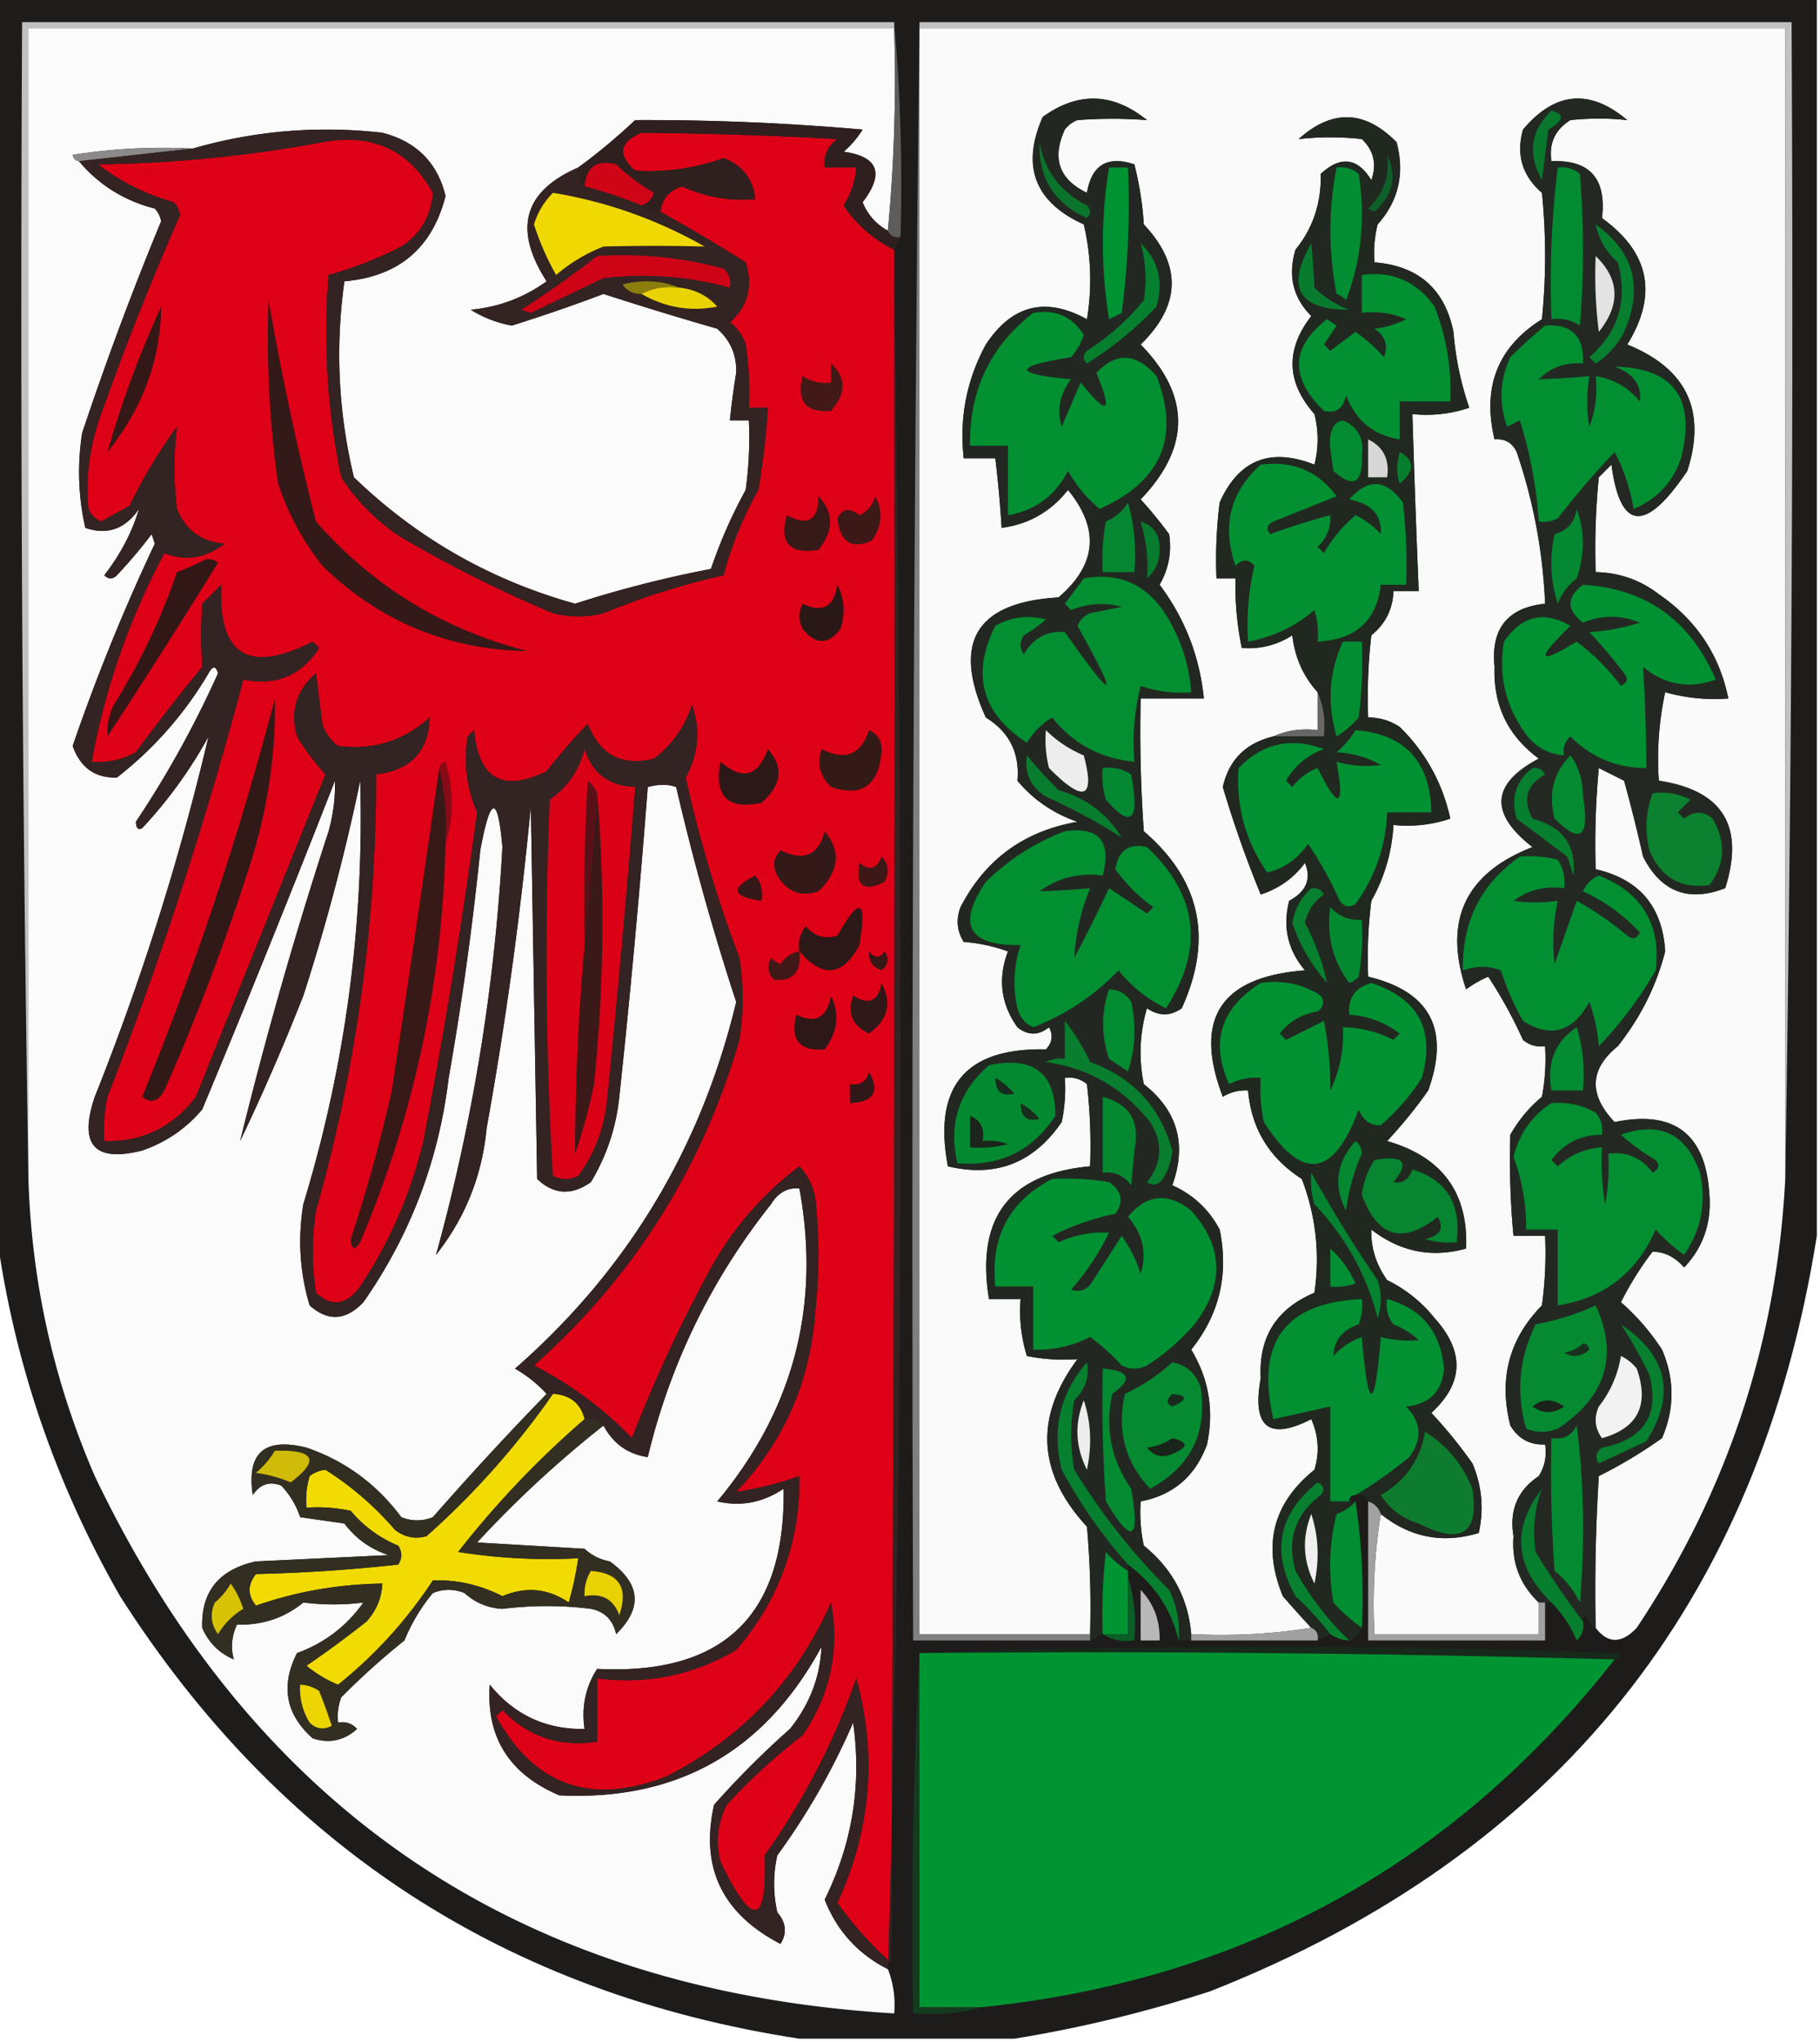 <svg xmlns="http://www.w3.org/2000/svg" width="288" height="323" style="shape-rendering:geometricPrecision;text-rendering:geometricPrecision;image-rendering:optimizeQuality;fill-rule:evenodd;clip-rule:evenodd"><path style="opacity:.985" fill="#1c1a19" d="M-.5-.5h288v196c-9.222 58.062-41.222 97.896-96 119.5-10.275 3.32-20.608 5.82-31 7.5h-34c-46.439-7.131-82.272-30.464-107.5-70-10.23-17.862-16.73-36.862-19.5-57V-.5z"/><path style="opacity:1" fill="#c2c1c1" d="M141.5 3.5v1H4.5v182a8372.84 8372.84 0 0 1-1-183h138z"/><path style="opacity:1" fill="#fbfbfb" d="M141.5 4.5c.328 10.846-.006 21.513-1 32-1.852-1.02-3.185-2.52-4-4.5 3.483-4.564 2.483-7.23-3-8a14.984 14.984 0 0 0 3-3.5 390.083 390.083 0 0 0-36-1.5 94.002 94.002 0 0 1-9 7.5c-8.646 3.757-10.313 9.757-5 18-3.567 2.579-7.567 4.079-12 4.5a18.096 18.096 0 0 0 6.5 2.5c4.894-1.533 9.728-3.2 14.5-5a564.557 564.557 0 0 0 18 5.5c2.092 1.853 3.092 4.186 3 7a114.247 114.247 0 0 0-1 7.5h3a60.93 60.93 0 0 1-.5 11 78 78 0 0 0-5.5 12.5A180.815 180.815 0 0 0 91 95.5c-13.38-3.722-25.046-10.389-35-20-2.462-10.242-2.962-20.576-1.5-31 8.584-.758 13.918-5.258 16-13.5-1.282-5.283-4.616-8.616-10-10-10.201-1.158-20.201-.324-30 2.5a91.124 91.124 0 0 0-19 1c.124.607.457.94 1 1 3.126 3.738 7.126 6.238 12 7.5a3.943 3.943 0 0 1 1 2A504.566 504.566 0 0 0 13 68.5a39.917 39.917 0 0 0 .5 15c3.473 1.195 6.306.195 8.5-3-1.11 3.715-2.944 7.215-5.5 10.5.667.667 1.333.667 2 0a80.31 80.31 0 0 0 5.5-6.5l.5 1.5a314.588 314.588 0 0 0-13 32c1.208 3.423 3.541 5.09 7 5A58.306 58.306 0 0 0 33 106.5c.654-1.196 1.154-1.196 1.5 0a160.268 160.268 0 0 1-13 23.5c.048 1.033.381 1.366 1 1A71.006 71.006 0 0 0 33 116.5a403.484 403.484 0 0 1-18 57c-2.575 7.588-.075 10.421 7.5 8.5 3.774-1.302 6.941-3.469 9.5-6.5a2480.455 2480.455 0 0 0 21-52c.073 2.658-.26 5.324-1 8a676.461 676.461 0 0 0-14 49 351.033 351.033 0 0 0 10-23 326.793 326.793 0 0 0 9-34c.636 22.822-2.364 45.156-9 67-.896 5.449-.563 10.782 1 16 2.892 2.582 5.725 2.416 8.5-.5 7.44-10.644 11.94-22.477 13.5-35.5a501.963 501.963 0 0 0 5-36c1.61-8.666 2.776-8.833 3.5-.5-1.192 21.984-4.692 43.484-10.5 64.5 4.618-5.848 7.285-12.514 8-20a615.728 615.728 0 0 0 7-51l1 59c2.627 2.488 5.46 2.655 8.5.5 2.495-4.14 3.995-8.64 4.5-13.5a1619.5 1619.5 0 0 0 4.5-49c1.701-.466 3.201-.466 4.5 0a394.268 394.268 0 0 0 9.5 34c-5.558 23.132-17.225 42.465-35 58 1.92 1.112 3.586 2.446 5 4a507.467 507.467 0 0 0-18 19.5c-1.667.667-3.333.667-5 0-3.899-5.241-8.899-8.908-15-11-6.663-1.666-9.496.834-8.5 7.5 1.133-1.711 2.633-2.211 4.5-1.5a13.24 13.24 0 0 1 3 5l7 1c1.805 2.403 4.138 4.07 7 5l-21 1c-5.858 1.278-8.692 4.778-8.5 10.5 1 2.333 2.667 4 5 5-.51-1.88-.343-3.713.5-5.5 4.007.108 7.507-1.059 10.5-3.5 3.262.405 6.428.405 9.5 0-2.652 3.747-6.152 6.413-10.5 8-2.626 5.2-1.793 9.7 2.5 13.5 2.64.839 4.973.339 7-1.5-.825-.886-1.825-1.219-3-1a8.435 8.435 0 0 1 .5-4 116.065 116.065 0 0 1 10-9 28.4 28.4 0 0 1 4.5-7.5c1.667-.667 3.333-.667 5 0 1.709 1.545 3.709 2.378 6 2.5 4.755-.579 9.422-.579 14 0 2.163.422 3.497 1.756 4 4 4.213-4.135 3.879-7.969-1-11.5-1.544-.29-2.877-.956-4-2l-17-1a173.088 173.088 0 0 1 20-18.5c1.523 2.864 3.857 4.531 7 5 3.551-14.769 10.051-28.102 19.5-40 1.113-1.829 2.613-2.663 4.5-2.5 3.401 18.564-.932 35.064-13 49.5 3.703.871 7.203.204 10.5-2 .322 20.011-9.511 29.511-29.5 28.5-1.84 2.826-2.507 5.993-2 9.5-6.119.108-11.119-2.226-15-7-.586 8.299 3.08 14.132 11 17.5 18.666.912 32.499-6.921 41.5-23.5-.228 4.806-1.895 9.139-5 13a138.663 138.663 0 0 0-12 12c-2.232 9.876 1.268 17.21 10.5 22 1.068-1.687.901-3.354-.5-5-.667-3-.667-6 0-9a108.985 108.985 0 0 0 12-21c1.385 9.795-.115 19.128-4.5 28 1.933 4.934 5.267 8.6 10 11 .869 2.217 1.202 4.55 1 7-58.94-3.542-101.108-31.875-126.5-85-6.5-14.998-10-30.665-10.5-47V4.5h137z"/><path style="opacity:1" fill="#5e5d5c" d="M141.5 3.5c.995 11.154 1.328 22.488 1 34-.992.172-1.658-.162-2-1 .994-10.487 1.328-21.154 1-32v-1z"/><path style="opacity:1" fill="#fafafa" d="M145.5 4.5h137v182c-1.323 25.804-9.157 49.47-23.5 71-2.393 2.541-4.56 2.541-6.5 0-.166-8.007 0-16.007.5-24a75.358 75.358 0 0 0 10-6c2-4.667 2-9.333 0-14-1.865-2.858-4.032-5.358-6.5-7.5a49.92 49.92 0 0 1 5-8c1.917.027 3.584.861 5 2.5 3-3.164 4.334-6.997 4-11.5-.561-9.615-5.561-13.448-15-11.5-4.144-4.358-3.978-8.358.5-12 3.616-4.566 6.116-9.566 7.5-15-.417-7.084-4.084-11.417-11-13-.166-5.344.001-10.677.5-16l4 2c1.091 3.96 2.091 7.96 3 12 2.848 5.592 7.181 7.259 13 5 3.098-9.811-.402-15.478-10.5-17a49.87 49.87 0 0 1 1-14 28.819 28.819 0 0 0 10 1c-1.415-6.93-5.082-12.43-11-16.5-2.938-2.257-6.271-3.424-10-3.5a112.97 112.97 0 0 1 .5-15l2-2c1.39 10.504 5.39 10.837 12 1 3.069-9.532-.098-16.199-9.5-20 4.873-7.882 3.54-14.549-4-20 .735-6.255-1.931-9.255-8-9-.419-2.825.581-4.991 3-6.5 3.04-.32 6.04-.32 9 0-5.943-5.007-11.443-4.507-16.5 1.5-1.115 3.985-.115 7.318 3 10a100.2 100.2 0 0 1 0 20c-6.988 4.381-9.488 10.714-7.5 19 1.624-.14 2.79.527 3.5 2a85.012 85.012 0 0 1 4.5 24c-5.946.62-8.613 3.953-8 10-.214 6.073 2.12 10.906 7 14.5-7.521 3.987-7.855 8.653-1 14-10.658 4.151-14.158 11.651-10.5 22.5a18.08 18.08 0 0 1 3.5-2 72.496 72.496 0 0 1 5.5 10c1.011.837 2.178 1.17 3.5 1a32.462 32.462 0 0 1-.5 8 21.53 21.53 0 0 0-5 6 127.544 127.544 0 0 0 .5 16h5a60.931 60.931 0 0 1-.5 11c-5.207 5.296-6.874 11.629-5 19 1.264 2.107 3.097 3.107 5.5 3 .285 1.788-.048 3.455-1 5-3.357 2.246-4.69 5.413-4 9.5-.323 4.162 1.01 7.662 4 10.5v5h-26c-.323-6.522.01-12.855 1-19 4.652 3.727 9.818 4.727 15.5 3 .837-3.795.504-7.461-1-11a74.335 74.335 0 0 0-6.5-8c5.125-4.696 5.292-9.696.5-15a21.754 21.754 0 0 0-7.5-6c-1.751-2.472-2.585-5.139-2.5-8 4.574 3.534 9.574 4.534 15 3 .36-8.829-3.807-14.496-12.5-17a74.335 74.335 0 0 0 6.5-8c3.474-9.658.308-15.658-9.5-18a72.367 72.367 0 0 1 .5-12 27.197 27.197 0 0 0 3.5-12 21.127 21.127 0 0 0 9-1c-1.238-5.644-3.904-10.477-8-14.5-1.525-1.009-3.192-1.509-5-1.5a84.902 84.902 0 0 1 .5-13c2.238-1.81 3.405-4.142 3.5-7h4c-.391-9.423-.724-18.757-1-28a21.12 21.12 0 0 0 9-1 48.262 48.262 0 0 1-2.5-12c-1.382-6.782-5.549-10.448-12.5-11a18.452 18.452 0 0 1 .5-6c3.31-3.715 4.31-8.048 3-13-5.023-5.1-10.19-5.266-15.5-.5a45.365 45.365 0 0 1 10 0c1.896 1.808 2.396 3.975 1.5 6.5-2.178-3.566-4.844-3.899-8-1 .101 4.597-1.232 8.597-4 12-1.227 4.091-.394 7.591 2.5 10.5-4.108 5.303-3.941 10.47.5 15.5a16.242 16.242 0 0 1 0 8c-6.994-2.757-11.994-.757-15 6a72.368 72.368 0 0 0-.5 12h3a49.367 49.367 0 0 0 1 11c2.89.222 5.557-.445 8-2 .398 3.504 1.731 6.504 4 9v6c-2.559-.302-4.893.032-7 1-4.359 1.026-7.026 3.693-8 8a180.147 180.147 0 0 0 6 17c2.9-.943 5.233-2.61 7-5 1.039 2.547.205 4.547-2.5 6-1.056 4.124-.222 7.79 2.5 11-13.369 1.008-17.703 7.674-13 20a6.846 6.846 0 0 1 4-1c.511 6.013 3.344 10.68 8.5 14 2.226 5.811 2.892 11.811 2 18-6.012 2.528-8.845 7.028-8.5 13.5-1.413 7.769 1.253 9.936 8 6.5 1.152 2.606 1.318 5.273.5 8-6.611 5.331-8.278 11.997-5 20a208.311 208.311 0 0 0 4.5 5c-6.145.99-12.478 1.323-19 1-.482-5.673-2.982-10.34-7.5-14a24.935 24.935 0 0 1-.5-7c5.147-.973 8.647-3.973 10.5-9 1.131-5.395.298-10.395-2.5-15 4.462-5.569 5.962-11.903 4.5-19-1.695-3.195-4.195-5.528-7.5-7 2.343-6.457.843-11.791-4.5-16a24.551 24.551 0 0 1 .5-12c1.871 1.267 3.704 1.267 5.5 0 4.989-10.97 2.989-20.303-6-28-.5-6.992-.666-13.992-.5-21h10c-.669-6.668-3.003-12.668-7-18 1.442-2.528 1.942-5.195 1.5-8a63.786 63.786 0 0 0-4.5-5.5c7.906-8.255 7.906-16.422 0-24.5 6.377-6.227 6.543-12.56.5-19a51.727 51.727 0 0 0-1.5-9.5c-4.252-1.414-6.752.086-7.5 4.5-4.417-2.118-5.584-5.451-3.5-10a4.451 4.451 0 0 1 2-1.5 72.671 72.671 0 0 1 11 0c-5.399-4.364-10.899-4.531-16.5-.5-3.429 7.809-1.262 13.476 6.5 17a38.064 38.064 0 0 1 .5 15c-6.545-3.597-11.879-2.264-16 4-3.043 5.608-4.209 11.608-3.5 18h5c.442 3.654.776 7.321 1 11 4.297-.566 7.797-2.566 10.5-6 5.053 6.17 4.553 11.838-1.5 17-13.058.785-16.891 7.119-11.5 19 3.719 2.291 5.385 5.624 5 10 2.521 3.018 5.688 5.185 9.5 6.5-8.457 1.468-14.624 5.968-18.5 13.5-.743 1.941-.576 3.774.5 5.5 2.4.186 4.734.686 7 1.5-1.628 4.307-1.128 8.307 1.5 12 1.667 1.333 3.333 1.333 5 0 .684 1.284.517 2.451-.5 3.5-12.721-.273-17.887 5.893-15.5 18.5 7.58 1.806 13.58-.528 18-7 .497-2.31.663-4.643.5-7 1.322-.17 2.489.163 3.5 1 .499 4.321.666 8.654.5 13-12.762 1.15-18.095 8.15-16 21h5a23.832 23.832 0 0 0 1 9c2.599.531 5.265.698 8 .5-6.833 9.193-6.333 18.026 1.5 26.5.499 5.657.666 11.324.5 17h-27V4.5z"/><path style="opacity:1" fill="#c2c1c1" d="M145.5 4.5v-1h138a8375.918 8375.918 0 0 1-1 183V4.5h-137z"/><path style="opacity:1" fill="#de0016" d="M141.5 39.5v1c.167 90.001 0 180.001-.5 270a56.975 56.975 0 0 1-8.5-9.5c5.313-11.494 6.313-23.328 3-35.5a111.632 111.632 0 0 1-14.5 28c.4 11.179-1.933 11.512-7 1-.79-3.134-.457-6.134 1-9 3.7-4.035 7.7-7.702 12-11 4.386-6.436 5.886-13.436 4.5-21-5.408 12.241-14.074 21.408-26 27.5-11.967 4.678-20.967 1.511-27-9.5l1-1c4.074 4.247 9.074 5.914 15 5v-10c7.877 1 15.211-.5 22-4.5 6.761-7.853 10.095-17.02 10-27.5a54.202 54.202 0 0 1-10 2.5c7.559-7.956 11.725-17.456 12.5-28.5.667-6 .667-12 0-18-.36-1.921-1.194-3.588-2.5-5-6.086 4.587-10.92 10.254-14.5 17a229.73 229.73 0 0 0-12 26A59.12 59.12 0 0 0 84.5 216c15.758-14.007 26.592-31.174 32.5-51.5a42.479 42.479 0 0 0 0-13 202.44 202.44 0 0 1-8.5-28.5c2.025-3.695 2.358-7.528 1-11.5-1.162 3.514-3.162 6.347-6 8.5-5.062 1.291-8.562-.542-10.5-5.5a96.922 96.922 0 0 0-6.5 7.5c-6.947 3.391-10.78 1.224-11.5-6.5l-1 1c-.67 4.148-.17 8.148 1.5 12a930.08 930.08 0 0 1-8.5 52c-1.98 8.279-5.313 15.946-10 23-2.191 2.982-4.525 3.315-7 1a42.498 42.498 0 0 1 0-13 249.787 249.787 0 0 0 9.5-69c5.484-.647 8.317-3.647 8.5-9-4.162 3.721-8.995 5.221-14.5 4.5a6.977 6.977 0 0 1-2.5-3.5l-1-8c-3.115 2.682-4.115 6.016-3 10a39.394 39.394 0 0 0 4.5 6l-20.5 51c-3.658 4.837-8.491 7.17-14.5 7-.163-2.357.003-4.69.5-7a620.2 620.2 0 0 0 21.5-66c5.191 1.033 9.191-.634 12-5l-1-1c-10.163 5.164-14.996 2.164-14.5-9l-3 3a77.671 77.671 0 0 0 0 10c-3.62 4.41-7.12 8.91-10.5 13.5-2.177 1.202-4.51 1.702-7 1.5 2.091-11.535 5.924-22.535 11.5-33 3.404 1.32 6.571.82 9.5-1.5-3.62-.284-6.12-2.117-7.5-5.5-.532-4.41-.532-8.743 0-13A83.362 83.362 0 0 0 20.5 80c-1.51.85-3.01 1.683-4.5 2.5-.945-.405-1.612-1.072-2-2-.473-5.122.194-10.122 2-15A453.05 453.05 0 0 1 28.5 34a3.943 3.943 0 0 0-1-2c-4.421-1.246-8.421-3.246-12-6A208.262 208.262 0 0 0 51 22.5c7.895-1.465 13.728 1.202 17.5 8-.274 3.657-1.94 6.49-5 8.5A60.726 60.726 0 0 1 52 43.5a111.706 111.706 0 0 0 2 32c2.5 3.833 5.667 7 9.5 9.5a201.49 201.49 0 0 0 24 12 16.25 16.25 0 0 0 8 0 119.589 119.589 0 0 1 19-6 56.422 56.422 0 0 1 5.5-13.5 121.162 121.162 0 0 0 1.5-13h-3a50.464 50.464 0 0 0-.5-10 6.977 6.977 0 0 0-2.5-3.5c2.849-2.56 3.683-5.726 2.5-9.5a291.9 291.9 0 0 0-13.5-8c.26-2.095 1.426-3.428 3.5-4 3.638 1.685 7.471 2.351 11.5 2-.299-3.142-1.966-5.309-5-6.5-4.394 1.615-9.061 2.282-14 2-2.826-2.522-2.493-4.522 1-6 10.319.1 20.652.434 31 1-1.537 1.11-2.203 2.61-2 4.5h5a13.142 13.142 0 0 1-2 6 20.29 20.29 0 0 0 8 7z"/><path style="opacity:1" fill="#8b8989" d="m30.5 23.5-18 2c-.543-.06-.876-.393-1-1a91.124 91.124 0 0 1 19-1z"/><path style="opacity:1" fill="#2f201f" d="M140.5 36.5c.342.838 1.008 1.172 2 1l-1 2a20.29 20.29 0 0 1-8-7 13.142 13.142 0 0 0 2-6h-5c-.203-1.89.463-3.39 2-4.5a690.697 690.697 0 0 0-31-1c-3.493 1.478-3.826 3.478-1 6 4.939.282 9.606-.385 14-2 3.034 1.191 4.701 3.358 5 6.5-4.029.351-7.862-.315-11.5-2-2.074.572-3.24 1.905-3.5 4-1.291.237-2.291-.096-3-1 .978-.311 1.645-.978 2-2a31.155 31.155 0 0 1-6-4.5c-3.072-.8-4.739.367-5 3.5-.904-.709-1.237-1.709-1-3a94.002 94.002 0 0 0 9-7.5 390.083 390.083 0 0 1 36 1.5 14.984 14.984 0 0 1-3 3.5c5.483.77 6.483 3.436 3 8 .815 1.98 2.148 3.48 4 4.5z"/><path style="opacity:1" fill="#cf0416" d="M101.5 32.5a71.237 71.237 0 0 0-9-3c.261-3.133 1.928-4.3 5-3.5a31.155 31.155 0 0 0 6 4.5c-.355 1.022-1.022 1.689-2 2z"/><path style="opacity:1" fill="#332322" d="M91.5 26.5c-.237 1.291.096 2.291 1 3a71.237 71.237 0 0 1 9 3c.709.904 1.709 1.237 3 1a291.9 291.9 0 0 1 13.5 8c1.183 3.774.349 6.94-2.5 9.5a6.977 6.977 0 0 1 2.5 3.5c.498 3.317.665 6.65.5 10h3a121.162 121.162 0 0 1-1.5 13 56.422 56.422 0 0 0-5.5 13.5 119.589 119.589 0 0 0-19 6 16.25 16.25 0 0 1-8 0 201.49 201.49 0 0 1-24-12c-3.833-2.5-7-5.667-9.5-9.5a111.706 111.706 0 0 1-2-32c3.963-1.1 7.797-2.6 11.5-4.5 3.06-2.01 4.726-4.843 5-8.5-3.772-6.798-9.605-9.465-17.5-8A208.262 208.262 0 0 1 15.5 26c3.579 2.754 7.579 4.754 12 6a3.943 3.943 0 0 1 1 2A453.05 453.05 0 0 0 16 65.5c-1.806 4.878-2.473 9.878-2 15 .388.928 1.055 1.595 2 2 1.49-.817 2.99-1.65 4.5-2.5A83.362 83.362 0 0 1 28 67.5c-.532 4.257-.532 8.59 0 13 1.38 3.383 3.88 5.216 7.5 5.5-2.929 2.32-6.096 2.82-9.5 1.5-5.576 10.465-9.409 21.465-11.5 33 2.49.202 4.823-.298 7-1.5 3.38-4.59 6.88-9.09 10.5-13.5a77.671 77.671 0 0 1 0-10l3-3c-.496 11.164 4.337 14.164 14.5 9l1 1c-2.809 4.366-6.809 6.033-12 5a620.2 620.2 0 0 1-21.5 66 24.939 24.939 0 0 0-.5 7c6.009.17 10.842-2.163 14.5-7l20.5-51a39.394 39.394 0 0 1-4.5-6c-1.115-3.984-.115-7.318 3-10l1 8a6.977 6.977 0 0 0 2.5 3.5c5.505.721 10.338-.779 14.5-4.5-.183 5.353-3.016 8.353-8.5 9a249.787 249.787 0 0 1-9.5 69 42.498 42.498 0 0 0 0 13c2.475 2.315 4.809 1.982 7-1 4.687-7.054 8.02-14.721 10-23a930.08 930.08 0 0 0 8.5-52c-1.67-3.852-2.17-7.852-1.5-12l1-1c.72 7.724 4.553 9.891 11.5 6.5a96.922 96.922 0 0 1 6.5-7.5c1.938 4.958 5.438 6.791 10.5 5.5 2.838-2.153 4.838-4.986 6-8.5 1.358 3.972 1.025 7.805-1 11.5a202.44 202.44 0 0 0 8.5 28.5 42.479 42.479 0 0 1 0 13c-5.908 20.326-16.742 37.493-32.5 51.5a59.12 59.12 0 0 1 15.5 11.5 229.73 229.73 0 0 1 12-26c3.58-6.746 8.414-12.413 14.5-17 1.306 1.412 2.14 3.079 2.5 5 .667 6 .667 12 0 18-.775 11.044-4.941 20.544-12.5 28.5a54.202 54.202 0 0 0 10-2.5c.095 10.48-3.239 19.647-10 27.5-6.789 4-14.123 5.5-22 4.5v10c-5.926.914-10.926-.753-15-5l-1 1c6.033 11.011 15.033 14.178 27 9.5 11.926-6.092 20.592-15.259 26-27.5 1.386 7.564-.114 14.564-4.5 21a93.285 93.285 0 0 0-12 11c-1.457 2.866-1.79 5.866-1 9 5.067 10.512 7.4 10.179 7-1a111.632 111.632 0 0 0 14.5-28c3.313 12.172 2.313 24.006-3 35.5a56.975 56.975 0 0 0 8.5 9.5c.5-89.999.667-179.999.5-270 .667 44.999 1 90.165 1 135.5 0 45.505-.667 90.672-2 135.5-4.733-2.4-8.067-6.066-10-11 4.385-8.872 5.885-18.205 4.5-28a108.985 108.985 0 0 1-12 21c-.667 3-.667 6 0 9 1.401 1.646 1.568 3.313.5 5-9.232-4.79-12.732-12.124-10.5-22a138.663 138.663 0 0 1 12-12c3.105-3.861 4.772-8.194 5-13-9.001 16.579-22.834 24.412-41.5 23.5-7.92-3.368-11.586-9.201-11-17.5 3.881 4.774 8.881 7.108 15 7-.507-3.507.16-6.674 2-9.5 19.989 1.011 29.822-8.489 29.5-28.5-3.297 2.204-6.797 2.871-10.5 2 12.068-14.436 16.401-30.936 13-49.5-1.887-.163-3.387.671-4.5 2.5-9.449 11.898-15.949 25.231-19.5 40-3.143-.469-5.477-2.136-7-5-.709-.904-1.709-1.237-3-1-.63-2.497-2.296-3.83-5-4h-1c-1.414-1.554-3.08-2.888-5-4 17.775-15.535 29.442-34.868 35-58a394.268 394.268 0 0 1-9.5-34c-1.299-.466-2.799-.466-4.5 0a1619.5 1619.5 0 0 1-4.5 49c-.505 4.86-2.005 9.36-4.5 13.5-3.04 2.155-5.873 1.988-8.5-.5l-1-59a615.728 615.728 0 0 1-7 51c-.715 7.486-3.382 14.152-8 20 5.808-21.016 9.308-42.516 10.5-64.5-.724-8.333-1.89-8.166-3.5.5a501.963 501.963 0 0 1-5 36c-1.56 13.023-6.06 24.856-13.5 35.5-2.775 2.916-5.608 3.082-8.5.5-1.563-5.218-1.896-10.551-1-16 6.636-21.844 9.636-44.178 9-67a326.793 326.793 0 0 1-9 34 351.033 351.033 0 0 1-10 23 676.461 676.461 0 0 1 14-49c.74-2.676 1.073-5.342 1-8a2480.455 2480.455 0 0 1-21 52c-2.559 3.031-5.726 5.198-9.5 6.5-7.575 1.921-10.075-.912-7.5-8.5a403.484 403.484 0 0 0 18-57A71.006 71.006 0 0 1 22.5 131c-.619.366-.952.033-1-1a160.268 160.268 0 0 0 13-23.5c-.346-1.196-.846-1.196-1.5 0A58.306 58.306 0 0 1 18.5 123c-3.459.09-5.792-1.577-7-5a314.588 314.588 0 0 1 13-32l-.5-1.5a80.31 80.31 0 0 1-5.5 6.5c-.667.667-1.333.667-2 0 2.556-3.285 4.39-6.785 5.5-10.5-2.194 3.195-5.027 4.195-8.5 3a39.917 39.917 0 0 1-.5-15A504.566 504.566 0 0 1 25.5 35a3.943 3.943 0 0 0-1-2c-4.874-1.262-8.874-3.762-12-7.5l18-2c9.799-2.824 19.799-3.658 30-2.5 5.384 1.384 8.718 4.717 10 10-2.082 8.242-7.416 12.742-16 13.5-1.462 10.424-.962 20.758 1.5 31 9.954 9.611 21.62 16.278 35 20a180.815 180.815 0 0 1 21.5-5.5 78 78 0 0 1 5.5-12.5 60.93 60.93 0 0 0 .5-11h-3c.249-2.502.583-5.002 1-7.5.092-2.814-.908-5.147-3-7a564.557 564.557 0 0 1-18-5.5 267.453 267.453 0 0 1-14.5 5 18.096 18.096 0 0 1-6.5-2.5c4.433-.421 8.433-1.921 12-4.5-5.313-8.243-3.646-14.243 5-18z"/><path style="opacity:1" fill="#311817" d="M32.5 88.5a2.428 2.428 0 0 1 2 .5A1174.523 1174.523 0 0 1 17 116.5c-.122-1.669.212-3.335 1-5a101.174 101.174 0 0 0 10-21 36.213 36.213 0 0 0 4.5-2z"/><path style="opacity:1" fill="#3c1917" d="M138.5 78.5c1.264 2.272 1.098 4.606-.5 7-3.241 1.464-5.074.297-5.5-3.5.795-1.582 1.962-1.749 3.5-.5 1.31-.63 2.144-1.63 2.5-3z"/><path style="opacity:1" fill="#371917" d="M129.5 78.5c2.47 2.562 2.47 5.395 0 8.5-4.552.715-6.219-1.119-5-5.5 3.35 1.774 5.016.774 5-3z"/><path style="opacity:1" fill="#421917" d="M131.5 57.5c2.435 2.208 2.435 4.708 0 7.5-3.987.339-5.487-1.494-4.5-5.5 1.356.88 2.856 1.214 4.5 1v-3z"/><path style="opacity:1" fill="#331917" d="M42.5 47.5a442.652 442.652 0 0 0 7.5 35c8.981 10.248 20.148 17.082 33.5 20.5-12.62-.206-23.453-4.706-32.5-13.5a42.916 42.916 0 0 1-7-13 163.608 163.608 0 0 1-1.5-29z"/><path style="opacity:1" fill="#331817" d="M25.5 48.5c-.084 8.396-2.918 16.062-8.5 23a161.861 161.861 0 0 1 8.5-23z"/><path style="opacity:1" fill="#ead304" d="M101.5 46.5c1.765-.961 3.765-1.295 6-1 2.436.249 4.436 1.249 6 3-4.18.84-8.18.173-12-2z"/><path style="opacity:1" fill="#8b7e0d" d="M107.5 45.5c-2.235-.295-4.235.039-6 1-1.256.039-2.256-.461-3-1.5 3.196-.804 6.196-.638 9 .5z"/><path style="opacity:1" fill="#ce0316" d="M94.5 40.5a61.02 61.02 0 0 1 20 2c.886.825 1.219 1.825 1 3a51.91 51.91 0 0 0-20-1.5c-3.823 1.816-7.657 3.65-11.5 5.5l-1.5-.5c4.18-2.696 8.18-5.53 12-8.5z"/><path style="opacity:1" fill="#f0d903" d="M87.5 30.5c8.47 1.397 16.47 4.23 24 8.5a292.092 292.092 0 0 0-16 0 26.06 26.06 0 0 0-7.5 4.5 42.549 42.549 0 0 1-3.5-8 11.958 11.958 0 0 1 3-5z"/><path style="opacity:1" fill="#2a1817" d="M132.5 92.5c1.129 2.128 1.296 4.462.5 7-1.916 2.533-3.916 2.533-6 0-.667-1.333-.667-2.667 0-4 3.138 1.513 4.972.513 5.5-3z"/><path style="opacity:1" fill="#301917" d="M43.5 110.5c.162 9.368-1.338 18.702-4.5 28a346.385 346.385 0 0 1-13 34c-.965 1.76-2.132 2.094-3.5 1a498.63 498.63 0 0 0 21-63z"/><path style="opacity:1" fill="#686766" d="M208.5 109.5c.968 2.107 1.302 4.441 1 7h-8c2.107-.968 4.441-1.302 7-1v-6z"/><path style="opacity:1" fill="#331a17" d="M137.5 115.5c1.447.634 2.113 1.801 2 3.5-.508 5.294-3.174 7.127-8 5.5-1.756-1.691-2.256-3.691-1.5-6 3.758 1.892 6.258.892 7.5-3z"/><path style="opacity:1" fill="#da0116" d="M92.5 118.5c1.2 3.858 3.867 5.858 8 6a2235.695 2235.695 0 0 1-4.5 50c-.52 4.272-2.02 8.105-4.5 11.5-1.333.667-2.667.667-4 0a594.535 594.535 0 0 1-.5-59.5c2.861-2.017 4.695-4.683 5.5-8z"/><path style="opacity:1" fill="#2c1917" d="M121.5 118.5c2.558 2.828 2.224 5.661-1 8.5-5.359 1.143-7.526-1.024-6.5-6.5 3.479 3.005 5.979 2.339 7.5-2z"/><path style="opacity:1" fill="#371917" d="M69.5 121.5c.983 3.798 1.317 7.798 1 12-.486 21.937-4.986 42.937-13.5 63-.89 1.388-1.39 1.222-1.5-.5a245.09 245.09 0 0 0 6.5-23.5c2.59-17.059 5.09-34.059 7.5-51z"/><path style="opacity:1" fill="#3a1918" d="M94.5 125.5c1.245 15.185 1.078 30.518-.5 46a82.108 82.108 0 0 1-3 11 382.415 382.415 0 0 1 1.5-33l2-24z"/><path style="opacity:1" fill="#860b17" d="M69.5 121.5c.06-.543.393-.876 1-1 1.311 4.484 1.311 8.817 0 13 .317-4.202-.017-8.202-1-12z"/><path style="opacity:1" fill="#591117" d="m94.5 125.5-2 24c-.166-8.673 0-17.34.5-26 .717.544 1.217 1.211 1.5 2z"/><path style="opacity:1" fill="#331917" d="M130.5 131.5c2.626 3.173 2.293 6.34-1 9.5-2.808.92-4.975.087-6.5-2.5-.781-1.444-.614-2.777.5-4 3.668 1.802 6.002.802 7-3z"/><path style="opacity:1" fill="#3e1817" d="M139.5 135.5c1.098 1.101 1.265 2.434.5 4-3.333 1.667-4.667.667-4-3 1.579 1.3 2.745.966 3.5-1z"/><path style="opacity:1" fill="#341717" d="M119.5 138.5c.934 1.068 1.268 2.401 1 4-4.682-.66-5.015-1.993-1-4z"/><path style="opacity:1" fill="#212820" d="M218.5 239.5c-.333-1-1-1.667-2-2-.342-.838-1.008-1.172-2-1a68.927 68.927 0 0 0 8.5-6c2.12-2.838 1.953-5.504-.5-8 3.71-.376 5.71-2.376 6-6-.52-5.841-3.52-9.508-9-11-.262 1.478.071 2.811 1 4a12.403 12.403 0 0 1 4 2.5 17.65 17.65 0 0 1-6-.5c-.986 11.958-1.986 11.958-3 0a10.94 10.94 0 0 0-4.5 3c.086-2.443 1.419-4.11 4-5a8.43 8.43 0 0 0 .5-4c-12.175.533-16.841 6.867-14 19l9-2v15h4c-.761.891-1.761 1.558-3 2a33.225 33.225 0 0 0-.5 14 25.14 25.14 0 0 0 4.5 4c-.333 1-1 1.667-2 2-3.328-3.176-6.161-6.843-8.5-11-1.394-4.928-.061-8.928 4-12 .688-.832.521-1.498-.5-2-6.223 5.005-7.39 11.005-3.5 18a46.081 46.081 0 0 1 5.5 6l-2 1c.172-.992-.162-1.658-1-2a208.311 208.311 0 0 1-4.5-5c-3.278-8.003-1.611-14.669 5-20 .818-2.727.652-5.394-.5-8-6.747 3.436-9.413 1.269-8-6.5-.345-6.472 2.488-10.972 8.5-13.5.892-6.189.226-12.189-2-18-5.156-3.32-7.989-7.987-8.5-14a6.846 6.846 0 0 0-4 1c-4.703-12.326-.369-18.992 13-20-2.722-3.21-3.556-6.876-2.5-11 2.705-1.453 3.539-3.453 2.5-6-1.767 2.39-4.1 4.057-7 5a180.147 180.147 0 0 1-6-17c.974-4.307 3.641-6.974 8-8h8c.302-2.559-.032-4.893-1-7-2.269-2.496-3.602-5.496-4-9-2.443 1.555-5.11 2.222-8 2a49.367 49.367 0 0 1-1-11h-3a72.368 72.368 0 0 1 .5-12c3.006-6.757 8.006-8.757 15-6a16.242 16.242 0 0 0 0-8c-4.441-5.03-4.608-10.197-.5-15.5-2.894-2.909-3.727-6.409-2.5-10.5 2.768-3.403 4.101-7.403 4-12 3.156-2.899 5.822-2.566 8 1 .896-2.525.396-4.692-1.5-6.5a45.365 45.365 0 0 0-10 0c5.31-4.766 10.477-4.6 15.5.5 1.31 4.952.31 9.285-3 13a18.452 18.452 0 0 0-.5 6c6.951.552 11.118 4.218 12.5 11a48.262 48.262 0 0 0 2.5 12 21.12 21.12 0 0 1-9 1c.276 9.243.609 18.577 1 28h-4c-.095 2.858-1.262 5.19-3.5 7a84.902 84.902 0 0 0-.5 13c1.808-.009 3.475.491 5 1.5 4.096 4.023 6.762 8.856 8 14.5a21.127 21.127 0 0 1-9 1 27.197 27.197 0 0 1-3.5 12 72.367 72.367 0 0 0-.5 12c9.808 2.342 12.974 8.342 9.5 18a74.335 74.335 0 0 1-6.5 8c8.693 2.504 12.86 8.171 12.5 17-5.426 1.534-10.426.534-15-3-.085 2.861.749 5.528 2.5 8a21.754 21.754 0 0 1 7.5 6c4.792 5.304 4.625 10.304-.5 15a74.335 74.335 0 0 1 6.5 8c1.504 3.539 1.837 7.205 1 11-5.682 1.727-10.848.727-15.5-3z"/><path style="opacity:1" fill="#019032" d="M214.5 115.5c7.843.636 11.843 4.969 12 13h-7c-.209 5.336-1.876 10.169-5 14.5-.949.617-1.782.451-2.5-.5a59.043 59.043 0 0 0-5-9c-1.74 2.454-3.907 3.954-6.5 4.5-3.441-5.027-4.941-10.527-4.5-16.5 3.783-3.926 8.283-4.926 13.5-3-2.602.935-4.602 2.602-6 5l1 1a8.905 8.905 0 0 1 4-3c3.32 6.68 4.32 6.347 3-1 2.319.667 4.653.834 7 .5-2.123-1.194-4.457-1.86-7-2a14.698 14.698 0 0 0 3-3.5z"/><path style="opacity:1" fill="#028d32" d="M212.5 101.5h3a72.367 72.367 0 0 1-.5 12 14.972 14.972 0 0 1-3.5 3c-1.523-5.267-1.19-10.267 1-15z"/><path style="opacity:1" fill="#029032" d="M199.5 73.5c5.057-.653 9.057 1.013 12 5a7306.176 7306.176 0 0 1-10 4c-1.021.502-1.188 1.168-.5 2a109.258 109.258 0 0 1 9.5-3c.117 1.984-.55 3.65-2 5l1 1a22.432 22.432 0 0 1 5-6 13.033 13.033 0 0 1 4 3c.19-3.005-1.477-4.838-5-5.5 2.988-3.384 5.821-3.217 8.5.5a84.9 84.9 0 0 1 .5 13h-4c-.666 5.705-4 8.705-10 9a12.93 12.93 0 0 0-.5-5c-3.062 2.615-6.562 4.281-10.5 5-.266-4.07.067-8.07 1-12-.891-1.09-1.891-1.09-3 0-2.181-6.308-.847-11.642 4-16z"/><path style="opacity:1" fill="#077d2e" d="M221.5 71.5c2.396 1.328 2.396 2.994 0 5-.552-1.503-.552-3.17 0-5z"/><path style="opacity:1" fill="#d7d7d7" d="M216.5 69.5c2.413 1.18 3.413 3.18 3 6h-3v-6z"/><path style="opacity:1" fill="#038b31" d="M212.5 66.5c2.376 1.012 3.376 2.845 3 5.5.173 4.496-1.327 5.329-4.5 2.5l-.5-3.5c-.248-2.698.419-4.198 2-4.5z"/><path style="opacity:1" fill="#029032" d="M215.5 43.5c4.847-.66 8.681 1.007 11.5 5a36.228 36.228 0 0 1 2.5 15h-8v6c-4.145-.637-6.978-2.97-8.5-7-.424 2.115-1.591 2.948-3.5 2.5-5.42-5.263-5.254-10.097.5-14.5l1.5 1-2 3 1 1 4-3a25.501 25.501 0 0 1 4.5 4c.711-1.867.211-3.367-1.5-4.5a14.729 14.729 0 0 0 5-1.5 13.118 13.118 0 0 0-7-1v-6z"/><path style="opacity:1" fill="#087b2e" d="M207.5 38.5c.207 2.104.374 4.437.5 7a15.83 15.83 0 0 0 5.5 3.5c-8.034.003-10.034-3.497-6-10.5z"/><path style="opacity:1" fill="#0d6128" d="M219.5 24.5c1.595 3.41.928 6.41-2 9l-1-.5c2.43-2.305 3.43-5.138 3-8.5z"/><path style="opacity:1" fill="#028d32" d="M211.5 26.5c1.322-.17 2.489.163 3.5 1 1.096 6.932.43 13.598-2 20a3.646 3.646 0 0 0-1.5-1c-1.292-6.723-1.292-13.39 0-20z"/><path style="opacity:1" fill="#038a31" d="M210.5 143.5c1.32 1.442 2.986 2.108 5 2a40.914 40.914 0 0 1-.5 9 3.647 3.647 0 0 1-1.5 1c-2.615-3.54-3.615-7.54-3-12z"/><path style="opacity:1" fill="#2c1817" d="M126.5 150.5c-.262-1.478.071-2.811 1-4 1.369 1.624 3.036 2.124 5 1.5 3.56-6.285 4.727-5.785 3.5 1.5-2.643 4.95-5.81 5.283-9.5 1z"/><path style="opacity:1" fill="#07802f" d="M207.5 140.5c.876-.131 1.543.202 2 1-1.604 1.103-2.604 2.603-3 4.5 1.655 3.113 2.821 6.28 3.5 9.5-2.491-2.819-4.324-5.986-5.5-9.5.363-2.192 1.363-4.026 3-5.5z"/><path style="opacity:1" fill="#381717" d="M137.5 150.5c.897 1.098 1.73 1.098 2.5 0 .749 1.135.583 2.135-.5 3-1.419-.505-2.085-1.505-2-3z"/><path style="opacity:1" fill="#3f1817" d="M126.5 150.5c.326 3.257-1.007 4.757-4 4.5-1.017-1.049-1.184-2.216-.5-3.5.414.457.914.791 1.5 1 .765-1.112 1.765-1.779 3-2z"/><path style="opacity:1" fill="#019133" d="M199.5 155.5c3.507-.506 6.674.16 9.5 2 .617.949.451 1.782-.5 2.5-2.497.412-4.497 1.578-6 3.5l1 1 6-3c.718 3.739 1.052 7.405 1 11 1.526-3.154 2.193-6.487 2-10 2.813.048 5.479.715 8 2l1-1c-2.358-1.787-5.025-2.787-8-3-.207-2.627.96-4.293 3.5-5 7.464 2.46 10.131 7.46 8 15a34.706 34.706 0 0 1-6.5 7.5c-1.613.089-2.78-.745-3.5-2.5-3.946 10.78-8.946 11.446-15 2a24.935 24.935 0 0 1-.5-7 9.108 9.108 0 0 0-5 1c-3.008-6.679-1.342-12.012 5-16z"/><path style="opacity:1" fill="#2f1817" d="M139.5 155.5c1.688 3.184 1.021 5.85-2 8-2.644-1.241-3.477-3.241-2.5-6 2.501 1.556 4.001.889 4.5-2z"/><path style="opacity:1" fill="#2d1817" d="M131.5 157.5c1.386 2.893 1.052 5.726-1 8.5-3.987.339-5.487-1.494-4.5-5.5 3.033 1.499 4.866.499 5.5-3z"/><path style="opacity:1" fill="#222821" d="M188.5 258.5v1h-2c.252-2.82-.248-5.486-1.5-8a102.726 102.726 0 0 1-15-19 30.485 30.485 0 0 1 0-11c1.751-1.712 2.418-3.712 2-6-4.244 4.893-5.577 10.56-4 17a79.378 79.378 0 0 0 10.5 15v1a14.698 14.698 0 0 1-3.5-3 84.902 84.902 0 0 0-.5 13l-2 1v-1a145.053 145.053 0 0 0-.5-17c-7.833-8.474-8.333-17.307-1.5-26.5a29.232 29.232 0 0 1-8-.5 23.832 23.832 0 0 1-1-9h-5c-2.095-12.85 3.238-19.85 16-21a84.902 84.902 0 0 0-.5-13c-1.011-.837-2.178-1.17-3.5-1a24.935 24.935 0 0 1-.5 7c-4.42 6.472-10.42 8.806-18 7-2.387-12.607 2.779-18.773 15.5-18.5 1.017-1.049 1.184-2.216.5-3.5-1.667 1.333-3.333 1.333-5 0-2.628-3.693-3.128-7.693-1.5-12a26.724 26.724 0 0 0-7-1.5c-1.076-1.726-1.243-3.559-.5-5.5 3.876-7.532 10.043-12.032 18.5-13.5-3.812-1.315-6.979-3.482-9.5-6.5.385-4.376-1.281-7.709-5-10-5.391-11.881-1.558-18.215 11.5-19 6.053-5.162 6.553-10.83 1.5-17-2.703 3.434-6.203 5.434-10.5 6a185.476 185.476 0 0 0-1-11h-5c-.709-6.392.457-12.392 3.5-18 4.121-6.264 9.455-7.597 16-4a38.064 38.064 0 0 0-.5-15c-7.762-3.524-9.929-9.191-6.5-17 5.601-4.031 11.101-3.864 16.5.5a72.671 72.671 0 0 0-11 0 4.451 4.451 0 0 0-2 1.5c-2.084 4.549-.917 7.882 3.5 10 .748-4.414 3.248-5.914 7.5-4.5a51.727 51.727 0 0 1 1.5 9.5c6.043 6.44 5.877 12.773-.5 19 7.906 8.078 7.906 16.245 0 24.5a63.786 63.786 0 0 1 4.5 5.5c.442 2.805-.058 5.472-1.5 8 3.997 5.332 6.331 11.332 7 18h-10c-.166 7.008 0 14.008.5 21 8.989 7.697 10.989 17.03 6 28-1.796 1.267-3.629 1.267-5.5 0a24.551 24.551 0 0 0-.5 12c5.343 4.209 6.843 9.543 4.5 16 3.305 1.472 5.805 3.805 7.5 7 1.462 7.097-.038 13.431-4.5 19 2.798 4.605 3.631 9.605 2.5 15-1.853 5.027-5.353 8.027-10.5 9-.163 2.357.003 4.69.5 7 4.518 3.66 7.018 8.327 7.5 14z"/><path style="opacity:1" fill="#038b31" d="M175.5 156.5c1.517.011 2.684.677 3.5 2 .825 3.711.659 7.378-.5 11l-3-2c-1.258-3.71-1.258-7.377 0-11z"/><path style="opacity:1" fill="#028f32" d="M168.5 131.5c5.406-.765 7.406 1.569 6 7-3.719-.498-7.053.336-10 2.5 2.619-.083 5.286-.25 8-.5-1.467 3.574-2.3 7.24-2.5 11a223.722 223.722 0 0 0 5.5-11l6 4 1-1a25.619 25.619 0 0 1-6-6c.48-2.992 2.147-4.159 5-3.5 8.097 7.615 9.097 16.115 3 25.5a21.754 21.754 0 0 1-7.5-6c-3.82 3.981-8.32 6.981-13.5 9-1.299-.59-2.132-1.59-2.5-3-.752-3.394-.585-6.727.5-10-8.268.123-10.101-3.211-5.5-10 3.671-3.577 7.838-6.244 12.5-8z"/><path style="opacity:1" fill="#087d2e" d="M162.5 119.5a81.338 81.338 0 0 0 5 5.5c4.375 1.22 7.708 3.72 10 7.5-3.445-2.24-7.445-4.407-12-6.5-2.419-1.509-3.419-3.675-3-6.5z"/><path style="opacity:1" fill="#048831" d="M174.5 121.5c1.644-.214 3.144.12 4.5 1 1.375 7.338.042 8.671-4 4a12.93 12.93 0 0 1-.5-5z"/><path style="opacity:1" fill="#ededed" d="M165.5 115.5c1.71 1.7 3.71 3.033 6 4 1.831 6.886-.002 7.552-5.5 2a18.453 18.453 0 0 1-.5-6z"/><path style="opacity:1" fill="#038e32" d="M171.5 91.5c5.24-.962 9.407.705 12.5 5 2.659 3.974 4.159 8.308 4.5 13a19.372 19.372 0 0 1-8-1 36.875 36.875 0 0 0-1 12c-5.356-.51-9.689-2.844-13-7-1.667 1-3 2.333-4 4-7.168-4.679-8.835-10.845-5-18.5 2.53-1.422 5.197-1.755 8-1a20.477 20.477 0 0 1-3.5 2.5c-.667 1-.667 2 0 3 1.554-2.602 3.72-3.77 6.5-3.5 8.075 11.426 8.741 11.093 2-1 .405-.945 1.072-1.612 2-2l5-1c-2.73-.728-5.397-.562-8 .5l-1-1a512.469 512.469 0 0 0 3-4z"/><path style="opacity:1" fill="#077b2e" d="M180.5 82.5c2.086.648 3.086 2.148 3 4.5.007 1.812-.66 3.312-2 4.5.261-2.895-.072-5.895-1-9z"/><path style="opacity:1" fill="#058630" d="M178.5 79.5c.982 3.462 1.315 7.129 1 11h-5a32.462 32.462 0 0 1 .5-8c1.518-.663 2.685-1.663 3.5-3z"/><path style="opacity:1" fill="#06802f" d="M180.5 38.5c2.803 2.704 3.637 6.037 2.5 10a56.06 56.06 0 0 1-11 9c-.667-.667-.667-1.333 0-2 3.458-2.217 6.458-4.883 9-8a20.682 20.682 0 0 0-.5-9z"/><path style="opacity:1" fill="#029032" d="M163.5 49.5c3.497-.61 6.163.557 8 3.5a11.064 11.064 0 0 1-2 3.5c-9.266 1.471-9.266 2.638 0 3.5-1.782 2.243-2.282 4.743-1.5 7.5l3-7c4.301 5.366 5.134 4.866 2.5-1.5 3.126-3.358 6.293-3.191 9.5.5 3.778 9.643.778 16.643-9 21a21.777 21.777 0 0 1-5-6c-2.042 3.93-5.209 6.264-9.5 7v-11h-6c-.121-8.755 3.213-15.755 10-21z"/><path style="opacity:1" fill="#0a742c" d="M164.5 22.5c.771 4.509 3.271 7.842 7.5 10 .667.667.667 1.333 0 2-5.198-2.356-7.698-6.356-7.5-12z"/><path style="opacity:1" fill="#009333" d="M175.5 26.5h3a133.156 133.156 0 0 1-1 23l-2 1c-1.299-8.058-1.299-16.058 0-24z"/><path style="opacity:1" fill="#087e2e" d="M168.5 161.5c1.524 1.908 2.857 4.075 4 6.5 6.787 2.451 11.12 7.118 13 14a9.62 9.62 0 0 1-1.5 4.5c-.718.951-1.551 1.117-2.5.5 2.408-3.043 2.574-6.209.5-9.5-4.286-5.39-9.786-8.556-16.5-9.5a4.934 4.934 0 0 1 3-.5v-6z"/><path style="opacity:1" fill="#038a31" d="M156.5 168.5c6.991-1.456 10.491 1.211 10.5 8-3.657 5.578-8.823 8.078-15.5 7.5-1.436-6.193.231-11.359 5-15.5z"/><path style="opacity:1" fill="#192b1c" d="M157.5 170.5a10.515 10.515 0 0 1 3 2.5c-1.989.519-2.989-.314-3-2.5z"/><path style="opacity:1" fill="#2f1817" d="M137.5 169.5c1.773 3.176.773 4.843-3 5v-3c1.679.215 2.679-.452 3-2z"/><path style="opacity:1" fill="#048931" d="M174.5 173.5c4.307 1.164 5.974 3.998 5 8.5l-.5 5.5c-1.11-1.537-2.61-2.203-4.5-2v-12z"/><path style="opacity:1" fill="#1b251b" d="M153.5 176.5c1.676.683 2.343 2.017 2 4a8.43 8.43 0 0 1 4 .5 18.453 18.453 0 0 1-6 .5v-5z"/><path style="opacity:1" fill="#182d1c" d="M161.5 174.5a10.515 10.515 0 0 1 3 2.5c-1.989.519-2.989-.314-3-2.5z"/><path style="opacity:1" fill="#048831" d="M214.5 180.5c.624.417.957 1.084 1 2a31.783 31.783 0 0 0-2.5 9c-2.048-3.945-1.548-7.612 1.5-11z"/><path style="opacity:1" fill="#088530" d="M217.5 183.5c4.645-.831 5.645.336 3 3.5 1.432.27 2.432-.396 3-2 5.426 1.647 7.76 5.48 7 11.5a12.93 12.93 0 0 1-5-.5c2.404-.508 3.071-1.675 2-3.5-5.529 4.412-9.529 3.245-12-3.5a13.021 13.021 0 0 1 2-5.5z"/><path style="opacity:1" fill="#019132" d="M166.5 186.5a40.914 40.914 0 0 1 9 .5c2.027 1.396 2.36 3.062 1 5a39.444 39.444 0 0 0-10 3.5l1 1c2.602-1.154 5.268-1.654 8-1.5a41.056 41.056 0 0 1-6 9c1.496.507 2.663.007 3.5-1.5l4.5-7a22.136 22.136 0 0 1 3 6c1.023-3.289.356-6.289-2-9 2.924-3.595 6.257-3.928 10-1 5.119 5.758 5.286 11.758.5 18a34.706 34.706 0 0 1-7.5 6.5c-1.333.667-2.667.667-4 0a31.84 31.84 0 0 0-5-4.5 18.353 18.353 0 0 1-9 2v-10h-6c-.794-7.828 2.206-13.494 9-17z"/><path style="opacity:1" fill="#058330" d="M207.5 185.5a208.145 208.145 0 0 0 10.5 17c.667 2 .667 4 0 6-1.779-6.893-5.112-12.893-10-18a12.93 12.93 0 0 1-.5-5z"/><path style="opacity:1" fill="#028e32" d="M210.5 197.5c1.679 1.5 3.012 3.333 4 5.5a8.43 8.43 0 0 1-4 .5v-6z"/><path style="opacity:1" fill="#029032" d="M214.5 236.5c-.667 0-1 .333-1 1h-3v-15l-9 2c-2.841-12.133 1.825-18.467 14-19a8.43 8.43 0 0 1-.5 4c-2.581.89-3.914 2.557-4 5a10.94 10.94 0 0 1 4.5-3c1.014 11.958 2.014 11.958 3 0a17.65 17.65 0 0 0 6 .5 12.403 12.403 0 0 0-4-2.5c-.929-1.189-1.262-2.522-1-4 5.48 1.492 8.48 5.159 9 11-.29 3.624-2.29 5.624-6 6 2.453 2.496 2.62 5.162.5 8a68.927 68.927 0 0 1-8.5 6z"/><path style="opacity:1" fill="#058a31" d="M185.5 215.5c2.252.416 3.752 1.749 4.5 4 1.07 7.193-1.597 12.527-8 16-3.963-4.177-5.296-9.177-4-15 2.824-1.318 5.324-2.985 7.5-5z"/><path style="opacity:1" fill="#048a31" d="M174.5 216.5c4.319.342 4.819 1.675 1.5 4-1.174 5.44-.174 10.44 3 15 1.442 8.253.109 8.919-4 2-.5-6.992-.666-13.992-.5-21z"/><path style="opacity:1" fill="#f2db02" d="M87.5 220.5c2.704.17 4.37 1.503 5 4a149.048 149.048 0 0 0-20 21 91.124 91.124 0 0 0 19 1 52.56 52.56 0 0 1-1.5 7c-3.284-2.24-6.784-2.573-10.5-1-3.505-1.785-7.172-2.618-11-2.5-4.165 6.328-9.165 11.828-15 16.5a18.915 18.915 0 0 1-5-3 168.173 168.173 0 0 0 9.5-7c1.559-1.717 2.392-3.717 2.5-6-7.022.117-13.689 1.283-20 3.5-1.333-1.667-1.333-3.333 0-5 7.58-.184 15.08-.684 22.5-1.5.667-1 .667-2 0-3a19.381 19.381 0 0 1-7.5-5.5 24.935 24.935 0 0 0-7-.5c-.16-1.699.007-3.366.5-5a4.932 4.932 0 0 1 2.5-1c4.082 2.575 7.749 5.742 11 9.5 1.544 1.187 3.211 1.52 5 1a128.194 128.194 0 0 0 20-22.5z"/><path style="opacity:1" fill="#182c1c" d="M185.5 220.5c2.475.247 2.475.913 0 2-.963-.47-.963-1.137 0-2z"/><path style="opacity:1" fill="#ededed" d="M171.5 221.5c1.143 3.476 1.31 7.142.5 11-1.822-3.59-1.989-7.257-.5-11z"/><path style="opacity:1" fill="#232922" d="M252.5 257.5c-.722-.418-1.222-1.084-1.5-2-.399.228-.565.562-.5 1a130.553 130.553 0 0 1-7.5-11c-.511-3.55-.178-6.883 1-10-4.836 6.344-4.336 12.344 1.5 18h-2c-2.99-2.838-4.323-6.338-4-10.5-.69-4.087.643-7.254 4-9.5.952-1.545 1.285-3.212 1-5-2.403.107-4.236-.893-5.5-3-1.874-7.371-.207-13.704 5-19 .499-3.652.665-7.318.5-11h-5a127.544 127.544 0 0 1-.5-16 21.53 21.53 0 0 1 5-6c.497-2.646.664-5.313.5-8-1.322.17-2.489-.163-3.5-1a72.496 72.496 0 0 0-5.5-10 18.08 18.08 0 0 0-3.5 2c-3.658-10.849-.158-18.349 10.5-22.5-6.855-5.347-6.521-10.013 1-14-4.88-3.594-7.214-8.427-7-14.5-.613-6.047 2.054-9.38 8-10a85.012 85.012 0 0 0-4.5-24c-.71-1.473-1.876-2.14-3.5-2-1.988-8.286.512-14.619 7.5-19a100.2 100.2 0 0 0 0-20c-3.115-2.682-4.115-6.015-3-10 5.057-6.007 10.557-6.507 16.5-1.5-2.96-.32-5.96-.32-9 0-2.419 1.509-3.419 3.675-3 6.5 6.069-.255 8.735 2.745 8 9 7.54 5.451 8.873 12.118 4 20 9.402 3.801 12.569 10.468 9.5 20-6.61 9.837-10.61 9.504-12-1l-2 2a112.97 112.97 0 0 0-.5 15c3.729.076 7.062 1.243 10 3.5 5.918 4.07 9.585 9.57 11 16.5a28.819 28.819 0 0 1-10-1 49.87 49.87 0 0 0-1 14c10.098 1.522 13.598 7.189 10.5 17-5.819 2.259-10.152.592-13-5-.909-4.04-1.909-8.04-3-12l-4-2a128.507 128.507 0 0 0-.5 16c6.916 1.583 10.583 5.916 11 13-1.384 5.434-3.884 10.434-7.5 15-4.478 3.642-4.644 7.642-.5 12 9.439-1.948 14.439 1.885 15 11.5.334 4.503-1 8.336-4 11.5-1.416-1.639-3.083-2.473-5-2.5a49.92 49.92 0 0 0-5 8c2.468 2.142 4.635 4.642 6.5 7.5 2 4.667 2 9.333 0 14a75.358 75.358 0 0 1-10 6c-.5 7.993-.666 15.993-.5 24z"/><path style="opacity:1" fill="#048b31" d="M249.5 225.5c1.158 9.157 1.324 18.491.5 28a14.506 14.506 0 0 0-4-5c-.5-6.992-.666-13.992-.5-21 1.88.271 3.213-.396 4-2z"/><path style="opacity:1" fill="#07802f" d="M256.5 209.5c7.394 4.96 8.728 11.127 4 18.5l-7.5 3.5c-.617-.949-.451-1.782.5-2.5 6.631-1.276 9.131-5.109 7.5-11.5a68.505 68.505 0 0 0-4.5-8z"/><path style="opacity:1" fill="#f2f2f2" d="M256.5 214.5c.958.453 1.792 1.119 2.5 2 2.02 5.752.187 9.419-5.5 11-1.131-1.574-1.298-3.241-.5-5a17.419 17.419 0 0 0 3.5-8z"/><path style="opacity:1" fill="#068a31" d="M252.5 206.5c3.635 7.948 1.635 14.448-6 19.5-1.667.667-3.333.667-5 0-1.624-5.68-1.124-11.18 1.5-16.5 3.367-.633 6.534-1.633 9.5-3z"/><path style="opacity:1" fill="#1a221a" d="M242.5 222.5c1.535-1.288 3.201-1.288 5 0-1.667 1.166-3.334 1.166-5 0z"/><path style="opacity:1" fill="#18301d" d="M250.5 212.5c.543.06.876.393 1 1-1.223 1.114-2.556 1.281-4 .5 1.237-.232 2.237-.732 3-1.5z"/><path style="opacity:1" fill="#038e32" d="M245.5 174.5c2.489-.202 4.823.298 7 1.5.837 1.011 1.17 2.178 1 3.5-3.333 0-6 1.333-8 4l1 1c1.987-1.827 4.321-2.827 7-3a40.914 40.914 0 0 0 .5 9c.497-2.646.664-5.313.5-8 2.921-.354 5.254.646 7 3 1.021-.502 1.188-1.168.5-2a32.364 32.364 0 0 1-5.5-4c6.158-2.171 10.325-.171 12.5 6 1.038 4.706.204 9.04-2.5 13a25.513 25.513 0 0 1-4.5-4c-3.019 6.861-8.186 10.861-15.5 12v-12h-5a32.135 32.135 0 0 0-2-11.5c.907-3.663 2.907-6.497 6-8.5z"/><path style="opacity:1" fill="#038c31" d="M249.5 162.5c.979 3.125 1.313 6.458 1 10h-5c-.759-4.406.575-7.739 4-10z"/><path style="opacity:1" fill="#028f32" d="M240.5 135.5a18.453 18.453 0 0 1 6 .5c.88 1.356 1.214 2.856 1 4.5-2.982-.396-5.649.271-8 2 2.155.338 4.489.338 7 0a30.334 30.334 0 0 0-.5 10l3.5-10a52.108 52.108 0 0 1 8 5.5c.832.688 1.498.521 2-.5a28.945 28.945 0 0 0-9-6.5c.498-1.158 1.331-1.991 2.5-2.5 6.856 2.716 9.856 7.716 9 15a62.272 62.272 0 0 1-9 12 26.724 26.724 0 0 0-1.5-7c-2.648 4.771-6.148 5.771-10.5 3a42.638 42.638 0 0 1-3.5-8c-1.901-.731-3.901-.731-6 0-.168-7.665 2.832-13.665 9-18z"/><path style="opacity:1" fill="#067f2f" d="M242.5 121.5c.876-.131 1.543.202 2 1-2.933 1.659-3.6 3.993-2 7 4.801 1.276 6.967 4.276 6.5 9l-1-3-8-6c-.982-3.275-.149-5.941 2.5-8z"/><path style="opacity:1" fill="#0c812f" d="M261.5 125.5a9.86 9.86 0 0 1 6 1l-2 2 1 1c1.542-1.247 3.042-1.247 4.5 0 2.159 3.692 1.993 7.192-.5 10.5-4.527.65-7.694-1.184-9.5-5.5-.736-3.092-.569-6.092.5-9z"/><path style="opacity:1" fill="#048b31" d="M248.5 119.5c1.3 1.723 1.967 3.89 2 6.5 1.08 6.421-.42 7.588-4.5 3.5-1.02-3.92-.187-7.254 2.5-10z"/><path style="opacity:1" fill="#019032" d="M250.5 92.5c9.97.61 16.97 5.61 21 15-4.197 1.519-8.03.852-11.5-2a245.1 245.1 0 0 1 .5 16c-4.683-.007-8.683-1.674-12-5-.886.825-1.219 1.825-1 3-2.763-.244-4.929-1.577-6.5-4-2.877-4.289-3.877-8.956-3-14 2.794-4.101 6.294-4.935 10.5-2.5-5.538 5.43-5.205 6.264 1 2.5a34.832 34.832 0 0 1 7 7c1.021-.502 1.188-1.168.5-2a80.499 80.499 0 0 0-5.5-6.5 34.21 34.21 0 0 0 8-1.5c-3.006-1.249-6.006-1.249-9 0-2.64-2.035-2.64-4.035 0-6z"/><path style="opacity:1" fill="#048831" d="M249.5 80.5c1.308 3.519 1.308 7.185 0 11-1.352 1.017-2.352 2.35-3 4-1.159-3.622-1.325-7.289-.5-11 2.071-.603 3.238-1.936 3.5-4z"/><path style="opacity:1" fill="#028f32" d="M244.5 51.5c4.197-.306 6.197 1.694 6 6-2.726-.236-5.059.597-7 2.5 2.619-.083 5.286-.25 8-.5-.449 2.79-.449 5.456 0 8a16.874 16.874 0 0 0 1-8c2.785.433 5.119 1.766 7 4 .317-2.587-1.017-4.42-4-5.5 9.388.214 12.888 5.047 10.5 14.5-1.301 3.801-3.801 6.468-7.5 8-.544-3.214-1.544-6.214-3-9a137.384 137.384 0 0 0-9 10.5 4.932 4.932 0 0 1-3 .5 68.324 68.324 0 0 0-3-16l-2 1c-1.342-3.748-1.175-7.415.5-11a81.285 81.285 0 0 1 5.5-5z"/><path style="opacity:1" fill="#06802f" d="M252.5 35.5c6.069 4.338 7.569 10.004 4.5 17a12.374 12.374 0 0 1-4.5 5l-1-1c4.62-4.009 6.12-9.009 4.5-15-1.841-1.66-3.008-3.66-3.5-6z"/><path style="opacity:1" fill="#e4e3e3" d="M252.5 40.5c3.797 3.67 3.964 7.67.5 12a72.368 72.368 0 0 1-.5-12z"/><path style="opacity:1" fill="#038b31" d="M246.5 26.5c1.322-.17 2.489.163 3.5 1 .667 8 .667 16 0 24-1.356-.88-2.856-1.214-4.5-1a151.202 151.202 0 0 1 1-24z"/><path style="opacity:1" fill="#08782d" d="M245.5 17.5c2.157.553 1.99 1.553-.5 3l-1 8c-2.311-4.126-1.811-7.793 1.5-11z"/><path style="opacity:1" fill="#19251a" d="M185.5 227.5c2.613.595 2.613 1.429 0 2.5-1.574.699-2.907.365-4-1 1.558-.21 2.891-.71 4-1.5z"/><path style="opacity:1" fill="#0e7c2e" d="M225.5 226.5c3.404 2.077 5.904 5.077 7.5 9 1.084 7.108-1.75 8.941-8.5 5.5-2.576-.782-4.576-2.282-6-4.5 3.917-2.246 6.25-5.579 7-10z"/><path style="opacity:1" fill="#028d32" d="M214.5 237.5c.991 6.479 1.324 13.146 1 20a25.14 25.14 0 0 1-4.5-4 33.225 33.225 0 0 1 .5-14c1.239-.442 2.239-1.109 3-2z"/><path style="opacity:1" fill="#f0f0f0" d="M207.5 239.5c1.143 3.476 1.31 7.142.5 11-1.822-3.59-1.989-7.257-.5-11z"/><path style="opacity:1" fill="#06802f" d="M186.5 259.5c-1.107-4.839-3.774-8.839-8-12a79.378 79.378 0 0 1-10.5-15c-1.577-6.44-.244-12.107 4-17 .418 2.288-.249 4.288-2 6a30.485 30.485 0 0 0 0 11 102.726 102.726 0 0 0 15 19c1.252 2.514 1.752 5.18 1.5 8z"/><path style="opacity:1" fill="#07812f" d="M213.5 259.5a5.727 5.727 0 0 1-3-1 46.081 46.081 0 0 0-5.5-6c-3.89-6.995-2.723-12.995 3.5-18 1.021.502 1.188 1.168.5 2-4.061 3.072-5.394 7.072-4 12 2.339 4.157 5.172 7.824 8.5 11z"/><path style="opacity:1" fill="#009533" d="M178.5 248.5v10h-4a84.902 84.902 0 0 1 .5-13 14.698 14.698 0 0 0 3.5 3z"/><path style="opacity:1" fill="#077d2e" d="M250.5 256.5c.219 1.175-.114 2.175-1 3-.992-2.307-2.325-4.307-4-6-5.836-5.656-6.336-11.656-1.5-18-1.178 3.117-1.511 6.45-1 10a130.553 130.553 0 0 0 7.5 11z"/><path style="opacity:1" fill="#0c5e27" d="M178.5 249.5c.979 3.125 1.313 6.458 1 10-1.915.284-3.581-.049-5-1h4v-9z"/><path style="opacity:1" fill="#322e22" d="M86.5 220.5h1a128.194 128.194 0 0 1-20 22.5c-1.789.52-3.456.187-5-1-3.251-3.758-6.918-6.925-11-9.5a4.932 4.932 0 0 0-2.5 1 12.935 12.935 0 0 0-.5 5c2.357-.163 4.69.003 7 .5a19.381 19.381 0 0 0 7.5 5.5c.667 1 .667 2 0 3-7.42.816-14.92 1.316-22.5 1.5-1.333 1.667-1.333 3.333 0 5 6.311-2.217 12.978-3.383 20-3.5-.108 2.283-.941 4.283-2.5 6a168.173 168.173 0 0 1-9.5 7 18.915 18.915 0 0 0 5 3c5.835-4.672 10.835-10.172 15-16.5 3.828-.118 7.495.715 11 2.5 3.716-1.573 7.216-1.24 10.5 1a52.56 52.56 0 0 0 1.5-7 91.124 91.124 0 0 1-19-1 149.048 149.048 0 0 1 20-21c1.291-.237 2.291.096 3 1a173.088 173.088 0 0 0-20 18.5l17 1c1.123 1.044 2.456 1.71 4 2 4.879 3.531 5.213 7.365 1 11.5-.503-2.244-1.837-3.578-4-4-4.578-.579-9.245-.579-14 0-2.291-.122-4.291-.955-6-2.5-1.667-.667-3.333-.667-5 0a28.4 28.4 0 0 0-4.5 7.5 116.065 116.065 0 0 0-10 9 8.435 8.435 0 0 0-.5 4c1.175-.219 2.175.114 3 1-2.027 1.839-4.36 2.339-7 1.5-4.293-3.8-5.126-8.3-2.5-13.5 4.348-1.587 7.848-4.253 10.5-8-3.072.405-6.238.405-9.5 0-2.993 2.441-6.493 3.608-10.5 3.5-.843 1.787-1.01 3.62-.5 5.5-2.333-1-4-2.667-5-5-.192-5.722 2.642-9.222 8.5-10.5l21-1c-2.862-.93-5.195-2.597-7-5l-7-1a13.24 13.24 0 0 0-3-5c-1.867-.711-3.367-.211-4.5 1.5-.996-6.666 1.837-9.166 8.5-7.5 6.101 2.092 11.101 5.759 15 11 1.667.667 3.333.667 5 0a507.467 507.467 0 0 1 18-19.5z"/><path style="opacity:1" fill="#d7c206" d="M36.5 250.5c.839 1.141 1.506 2.474 2 4-1.667 1-3 2.333-4 4-1.13-1.574-1.297-3.241-.5-5a10.51 10.51 0 0 0 2.5-3z"/><path style="opacity:1" fill="#e9d203" d="M93.5 248.5c4.476.322 5.976 2.656 4.5 7-.928-2.535-2.761-3.535-5.5-3-.067-1.459.266-2.792 1-4z"/><path style="opacity:1" fill="#d0bb08" d="M43.5 229.5c6.31-.192 7.143 1.474 2.5 5a20.428 20.428 0 0 0-5.5-1.5 14.694 14.694 0 0 0 3-3.5z"/><path style="opacity:1" fill="#b9b8b8" d="M180.5 251.5c2.085 2.184 3.085 4.851 3 8h-3v-8z"/><path style="opacity:1" fill="#818080" d="M145.5 3.5v255h27v1h-28c-.333-85.502.001-170.835 1-256z"/><path style="opacity:1" fill="#a2a1a1" d="M207.5 257.5c.838.342 1.172 1.008 1 2h-20v-1c6.522.323 12.855-.01 19-1zM216.5 237.5c1 .333 1.667 1 2 2-.99 6.145-1.323 12.478-1 19h26v-5h1v6h-28v-22z"/><path style="opacity:1" fill="#17291b" d="M145.5 261.5c36.836-1.33 73.836-1.33 111 0-.124.607-.457.94-1 1a3026.14 3026.14 0 0 0-110-1z"/><path style="opacity:1" fill="#143b1f" d="M145.5 261.5v56h10c-3.462.982-7.129 1.315-11 1a813 813 0 0 1 1-57z"/><path style="opacity:1" fill="#009533" d="M145.5 261.5a3026.14 3026.14 0 0 1 110 1c-25.438 32.391-58.771 50.725-100 55h-10v-56z"/><path style="opacity:1" fill="#edd502" d="M47.5 266.5a5.575 5.575 0 0 1 3 1 99.85 99.85 0 0 1 2 5.5c-1.284.684-2.45.517-3.5-.5a10.098 10.098 0 0 1-1.5-6z"/></svg>